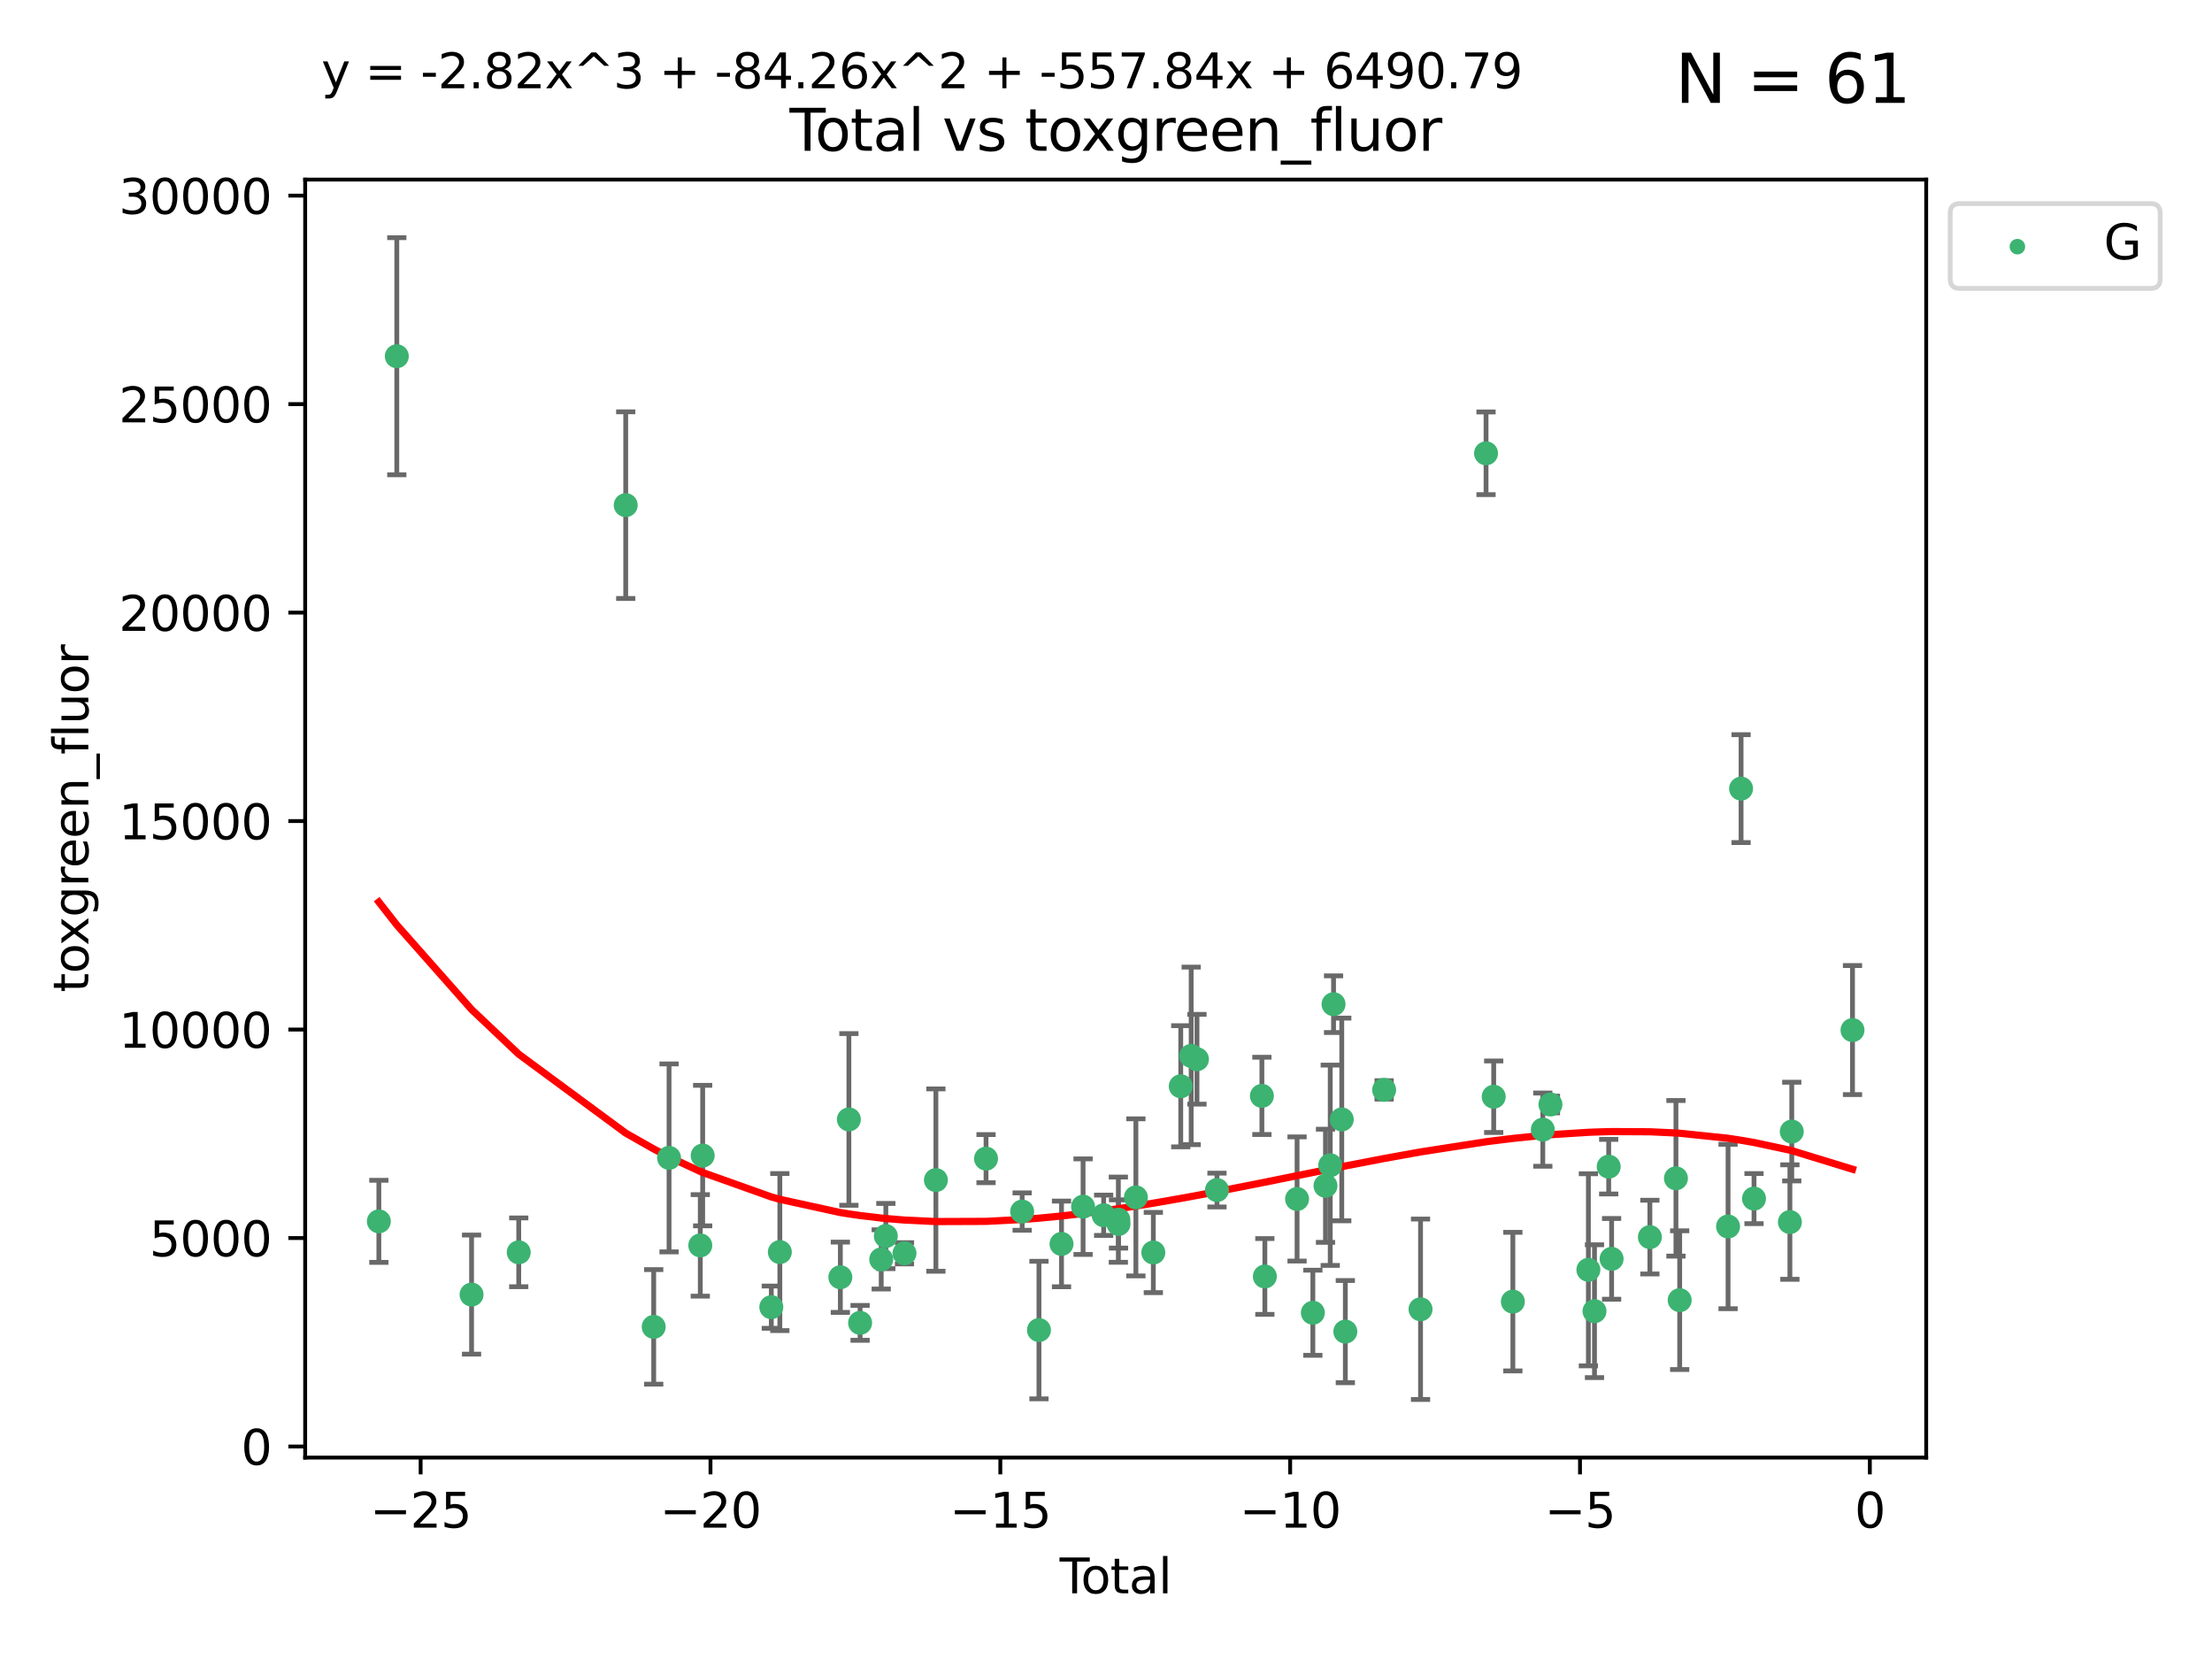 <?xml version="1.0" encoding="utf-8" standalone="no"?>
<!DOCTYPE svg PUBLIC "-//W3C//DTD SVG 1.1//EN"
  "http://www.w3.org/Graphics/SVG/1.1/DTD/svg11.dtd">
<svg xmlns:xlink="http://www.w3.org/1999/xlink" width="460.8pt" height="345.6pt" viewBox="0 0 460.8 345.6" xmlns="http://www.w3.org/2000/svg" version="1.1">
 <defs>
  <style type="text/css">*{stroke-linejoin: round; stroke-linecap: butt}</style>
 </defs>
 <g id="figure_1">
  <g id="patch_1">
   <path d="M 0 345.6 
L 460.8 345.6 
L 460.8 0 
L 0 0 
z
" style="fill: #ffffff"/>
  </g>
  <g id="axes_1">
   <g id="patch_2">
    <path d="M 63.571 303.64 
L 401.26 303.64 
L 401.26 37.411 
L 63.571 37.411 
z
" style="fill: #ffffff"/>
   </g>
   <g id="PathCollection_1">
    <defs>
     <path id="mc7560b6e10" d="M 0 1.118 
C 0.297 1.118 0.581 1 0.791 0.791 
C 1 0.581 1.118 0.297 1.118 0 
C 1.118 -0.297 1 -0.581 0.791 -0.791 
C 0.581 -1 0.297 -1.118 0 -1.118 
C -0.297 -1.118 -0.581 -1 -0.791 -0.791 
C -1 -0.581 -1.118 -0.297 -1.118 0 
C -1.118 0.297 -1 0.581 -0.791 0.791 
C -0.581 1 -0.297 1.118 0 1.118 
z
" style="stroke: #3cb371"/>
    </defs>
    <g clip-path="url(#p0ba99e5b5a)">
     <use xlink:href="#mc7560b6e10" x="78.921" y="254.428" style="fill: #3cb371; stroke: #3cb371"/>
     <use xlink:href="#mc7560b6e10" x="82.661" y="74.208" style="fill: #3cb371; stroke: #3cb371"/>
     <use xlink:href="#mc7560b6e10" x="98.235" y="269.685" style="fill: #3cb371; stroke: #3cb371"/>
     <use xlink:href="#mc7560b6e10" x="108.063" y="260.881" style="fill: #3cb371; stroke: #3cb371"/>
     <use xlink:href="#mc7560b6e10" x="130.349" y="105.23" style="fill: #3cb371; stroke: #3cb371"/>
     <use xlink:href="#mc7560b6e10" x="136.179" y="276.413" style="fill: #3cb371; stroke: #3cb371"/>
     <use xlink:href="#mc7560b6e10" x="139.376" y="241.21" style="fill: #3cb371; stroke: #3cb371"/>
     <use xlink:href="#mc7560b6e10" x="145.882" y="259.438" style="fill: #3cb371; stroke: #3cb371"/>
     <use xlink:href="#mc7560b6e10" x="146.38" y="240.726" style="fill: #3cb371; stroke: #3cb371"/>
     <use xlink:href="#mc7560b6e10" x="160.678" y="272.308" style="fill: #3cb371; stroke: #3cb371"/>
     <use xlink:href="#mc7560b6e10" x="162.456" y="260.832" style="fill: #3cb371; stroke: #3cb371"/>
     <use xlink:href="#mc7560b6e10" x="175.061" y="266.073" style="fill: #3cb371; stroke: #3cb371"/>
     <use xlink:href="#mc7560b6e10" x="176.837" y="233.197" style="fill: #3cb371; stroke: #3cb371"/>
     <use xlink:href="#mc7560b6e10" x="179.174" y="275.578" style="fill: #3cb371; stroke: #3cb371"/>
     <use xlink:href="#mc7560b6e10" x="183.575" y="262.355" style="fill: #3cb371; stroke: #3cb371"/>
     <use xlink:href="#mc7560b6e10" x="184.535" y="257.493" style="fill: #3cb371; stroke: #3cb371"/>
     <use xlink:href="#mc7560b6e10" x="188.419" y="261.085" style="fill: #3cb371; stroke: #3cb371"/>
     <use xlink:href="#mc7560b6e10" x="194.964" y="245.833" style="fill: #3cb371; stroke: #3cb371"/>
     <use xlink:href="#mc7560b6e10" x="205.41" y="241.366" style="fill: #3cb371; stroke: #3cb371"/>
     <use xlink:href="#mc7560b6e10" x="212.932" y="252.393" style="fill: #3cb371; stroke: #3cb371"/>
     <use xlink:href="#mc7560b6e10" x="216.435" y="277.076" style="fill: #3cb371; stroke: #3cb371"/>
     <use xlink:href="#mc7560b6e10" x="221.133" y="259.133" style="fill: #3cb371; stroke: #3cb371"/>
     <use xlink:href="#mc7560b6e10" x="225.625" y="251.371" style="fill: #3cb371; stroke: #3cb371"/>
     <use xlink:href="#mc7560b6e10" x="229.912" y="253.158" style="fill: #3cb371; stroke: #3cb371"/>
     <use xlink:href="#mc7560b6e10" x="232.973" y="254.078" style="fill: #3cb371; stroke: #3cb371"/>
     <use xlink:href="#mc7560b6e10" x="233.009" y="254.976" style="fill: #3cb371; stroke: #3cb371"/>
     <use xlink:href="#mc7560b6e10" x="236.626" y="249.435" style="fill: #3cb371; stroke: #3cb371"/>
     <use xlink:href="#mc7560b6e10" x="240.26" y="260.922" style="fill: #3cb371; stroke: #3cb371"/>
     <use xlink:href="#mc7560b6e10" x="245.972" y="226.288" style="fill: #3cb371; stroke: #3cb371"/>
     <use xlink:href="#mc7560b6e10" x="248.143" y="219.956" style="fill: #3cb371; stroke: #3cb371"/>
     <use xlink:href="#mc7560b6e10" x="249.35" y="220.66" style="fill: #3cb371; stroke: #3cb371"/>
     <use xlink:href="#mc7560b6e10" x="253.519" y="247.91" style="fill: #3cb371; stroke: #3cb371"/>
     <use xlink:href="#mc7560b6e10" x="262.875" y="228.292" style="fill: #3cb371; stroke: #3cb371"/>
     <use xlink:href="#mc7560b6e10" x="263.492" y="265.915" style="fill: #3cb371; stroke: #3cb371"/>
     <use xlink:href="#mc7560b6e10" x="270.202" y="249.77" style="fill: #3cb371; stroke: #3cb371"/>
     <use xlink:href="#mc7560b6e10" x="273.491" y="273.469" style="fill: #3cb371; stroke: #3cb371"/>
     <use xlink:href="#mc7560b6e10" x="276.124" y="247.02" style="fill: #3cb371; stroke: #3cb371"/>
     <use xlink:href="#mc7560b6e10" x="277.114" y="242.746" style="fill: #3cb371; stroke: #3cb371"/>
     <use xlink:href="#mc7560b6e10" x="277.803" y="209.192" style="fill: #3cb371; stroke: #3cb371"/>
     <use xlink:href="#mc7560b6e10" x="279.514" y="233.201" style="fill: #3cb371; stroke: #3cb371"/>
     <use xlink:href="#mc7560b6e10" x="280.258" y="277.398" style="fill: #3cb371; stroke: #3cb371"/>
     <use xlink:href="#mc7560b6e10" x="288.339" y="227.045" style="fill: #3cb371; stroke: #3cb371"/>
     <use xlink:href="#mc7560b6e10" x="295.925" y="272.743" style="fill: #3cb371; stroke: #3cb371"/>
     <use xlink:href="#mc7560b6e10" x="309.568" y="94.432" style="fill: #3cb371; stroke: #3cb371"/>
     <use xlink:href="#mc7560b6e10" x="311.166" y="228.467" style="fill: #3cb371; stroke: #3cb371"/>
     <use xlink:href="#mc7560b6e10" x="315.157" y="271.151" style="fill: #3cb371; stroke: #3cb371"/>
     <use xlink:href="#mc7560b6e10" x="321.394" y="235.325" style="fill: #3cb371; stroke: #3cb371"/>
     <use xlink:href="#mc7560b6e10" x="322.987" y="230.083" style="fill: #3cb371; stroke: #3cb371"/>
     <use xlink:href="#mc7560b6e10" x="330.89" y="264.527" style="fill: #3cb371; stroke: #3cb371"/>
     <use xlink:href="#mc7560b6e10" x="332.162" y="273.145" style="fill: #3cb371; stroke: #3cb371"/>
     <use xlink:href="#mc7560b6e10" x="335.122" y="243.04" style="fill: #3cb371; stroke: #3cb371"/>
     <use xlink:href="#mc7560b6e10" x="335.728" y="262.246" style="fill: #3cb371; stroke: #3cb371"/>
     <use xlink:href="#mc7560b6e10" x="343.7" y="257.711" style="fill: #3cb371; stroke: #3cb371"/>
     <use xlink:href="#mc7560b6e10" x="349.129" y="245.466" style="fill: #3cb371; stroke: #3cb371"/>
     <use xlink:href="#mc7560b6e10" x="349.91" y="270.848" style="fill: #3cb371; stroke: #3cb371"/>
     <use xlink:href="#mc7560b6e10" x="359.988" y="255.503" style="fill: #3cb371; stroke: #3cb371"/>
     <use xlink:href="#mc7560b6e10" x="362.697" y="164.284" style="fill: #3cb371; stroke: #3cb371"/>
     <use xlink:href="#mc7560b6e10" x="365.392" y="249.691" style="fill: #3cb371; stroke: #3cb371"/>
     <use xlink:href="#mc7560b6e10" x="372.869" y="254.577" style="fill: #3cb371; stroke: #3cb371"/>
     <use xlink:href="#mc7560b6e10" x="373.256" y="235.728" style="fill: #3cb371; stroke: #3cb371"/>
     <use xlink:href="#mc7560b6e10" x="385.911" y="214.584" style="fill: #3cb371; stroke: #3cb371"/>
    </g>
   </g>
   <g id="matplotlib.axis_1">
    <g id="xtick_1">
     <g id="line2d_1">
      <defs>
       <path id="mef1c01075e" d="M 0 0 
L 0 3.5 
" style="stroke: #000000; stroke-width: 0.8"/>
      </defs>
      <g>
       <use xlink:href="#mef1c01075e" x="87.627" y="303.64" style="stroke: #000000; stroke-width: 0.8"/>
      </g>
     </g>
     <g id="text_1">
      <!-- −25 -->
      <g transform="translate(77.075 318.238)scale(0.1 -0.1)">
       <defs>
        <path id="DejaVuSans-2212" d="M 678 2272 
L 4684 2272 
L 4684 1741 
L 678 1741 
L 678 2272 
z
" transform="scale(0.016)"/>
        <path id="DejaVuSans-32" d="M 1228 531 
L 3431 531 
L 3431 0 
L 469 0 
L 469 531 
Q 828 903 1448 1529 
Q 2069 2156 2228 2338 
Q 2531 2678 2651 2914 
Q 2772 3150 2772 3378 
Q 2772 3750 2511 3984 
Q 2250 4219 1831 4219 
Q 1534 4219 1204 4116 
Q 875 4013 500 3803 
L 500 4441 
Q 881 4594 1212 4672 
Q 1544 4750 1819 4750 
Q 2544 4750 2975 4387 
Q 3406 4025 3406 3419 
Q 3406 3131 3298 2873 
Q 3191 2616 2906 2266 
Q 2828 2175 2409 1742 
Q 1991 1309 1228 531 
z
" transform="scale(0.016)"/>
        <path id="DejaVuSans-35" d="M 691 4666 
L 3169 4666 
L 3169 4134 
L 1269 4134 
L 1269 2991 
Q 1406 3038 1543 3061 
Q 1681 3084 1819 3084 
Q 2600 3084 3056 2656 
Q 3513 2228 3513 1497 
Q 3513 744 3044 326 
Q 2575 -91 1722 -91 
Q 1428 -91 1123 -41 
Q 819 9 494 109 
L 494 744 
Q 775 591 1075 516 
Q 1375 441 1709 441 
Q 2250 441 2565 725 
Q 2881 1009 2881 1497 
Q 2881 1984 2565 2268 
Q 2250 2553 1709 2553 
Q 1456 2553 1204 2497 
Q 953 2441 691 2322 
L 691 4666 
z
" transform="scale(0.016)"/>
       </defs>
       <use xlink:href="#DejaVuSans-2212"/>
       <use xlink:href="#DejaVuSans-32" x="83.789"/>
       <use xlink:href="#DejaVuSans-35" x="147.412"/>
      </g>
     </g>
    </g>
    <g id="xtick_2">
     <g id="line2d_2">
      <g>
       <use xlink:href="#mef1c01075e" x="148.006" y="303.64" style="stroke: #000000; stroke-width: 0.8"/>
      </g>
     </g>
     <g id="text_2">
      <!-- −20 -->
      <g transform="translate(137.454 318.238)scale(0.1 -0.1)">
       <defs>
        <path id="DejaVuSans-30" d="M 2034 4250 
Q 1547 4250 1301 3770 
Q 1056 3291 1056 2328 
Q 1056 1369 1301 889 
Q 1547 409 2034 409 
Q 2525 409 2770 889 
Q 3016 1369 3016 2328 
Q 3016 3291 2770 3770 
Q 2525 4250 2034 4250 
z
M 2034 4750 
Q 2819 4750 3233 4129 
Q 3647 3509 3647 2328 
Q 3647 1150 3233 529 
Q 2819 -91 2034 -91 
Q 1250 -91 836 529 
Q 422 1150 422 2328 
Q 422 3509 836 4129 
Q 1250 4750 2034 4750 
z
" transform="scale(0.016)"/>
       </defs>
       <use xlink:href="#DejaVuSans-2212"/>
       <use xlink:href="#DejaVuSans-32" x="83.789"/>
       <use xlink:href="#DejaVuSans-30" x="147.412"/>
      </g>
     </g>
    </g>
    <g id="xtick_3">
     <g id="line2d_3">
      <g>
       <use xlink:href="#mef1c01075e" x="208.386" y="303.64" style="stroke: #000000; stroke-width: 0.8"/>
      </g>
     </g>
     <g id="text_3">
      <!-- −15 -->
      <g transform="translate(197.833 318.238)scale(0.1 -0.1)">
       <defs>
        <path id="DejaVuSans-31" d="M 794 531 
L 1825 531 
L 1825 4091 
L 703 3866 
L 703 4441 
L 1819 4666 
L 2450 4666 
L 2450 531 
L 3481 531 
L 3481 0 
L 794 0 
L 794 531 
z
" transform="scale(0.016)"/>
       </defs>
       <use xlink:href="#DejaVuSans-2212"/>
       <use xlink:href="#DejaVuSans-31" x="83.789"/>
       <use xlink:href="#DejaVuSans-35" x="147.412"/>
      </g>
     </g>
    </g>
    <g id="xtick_4">
     <g id="line2d_4">
      <g>
       <use xlink:href="#mef1c01075e" x="268.765" y="303.64" style="stroke: #000000; stroke-width: 0.8"/>
      </g>
     </g>
     <g id="text_4">
      <!-- −10 -->
      <g transform="translate(258.212 318.238)scale(0.1 -0.1)">
       <use xlink:href="#DejaVuSans-2212"/>
       <use xlink:href="#DejaVuSans-31" x="83.789"/>
       <use xlink:href="#DejaVuSans-30" x="147.412"/>
      </g>
     </g>
    </g>
    <g id="xtick_5">
     <g id="line2d_5">
      <g>
       <use xlink:href="#mef1c01075e" x="329.144" y="303.64" style="stroke: #000000; stroke-width: 0.8"/>
      </g>
     </g>
     <g id="text_5">
      <!-- −5 -->
      <g transform="translate(321.773 318.238)scale(0.1 -0.1)">
       <use xlink:href="#DejaVuSans-2212"/>
       <use xlink:href="#DejaVuSans-35" x="83.789"/>
      </g>
     </g>
    </g>
    <g id="xtick_6">
     <g id="line2d_6">
      <g>
       <use xlink:href="#mef1c01075e" x="389.523" y="303.64" style="stroke: #000000; stroke-width: 0.8"/>
      </g>
     </g>
     <g id="text_6">
      <!-- 0 -->
      <g transform="translate(386.342 318.238)scale(0.1 -0.1)">
       <use xlink:href="#DejaVuSans-30"/>
      </g>
     </g>
    </g>
    <g id="text_7">
     <!-- Total -->
     <g transform="translate(220.739 331.917)scale(0.1 -0.1)">
      <defs>
       <path id="DejaVuSans-54" d="M -19 4666 
L 3928 4666 
L 3928 4134 
L 2272 4134 
L 2272 0 
L 1638 0 
L 1638 4134 
L -19 4134 
L -19 4666 
z
" transform="scale(0.016)"/>
       <path id="DejaVuSans-6f" d="M 1959 3097 
Q 1497 3097 1228 2736 
Q 959 2375 959 1747 
Q 959 1119 1226 758 
Q 1494 397 1959 397 
Q 2419 397 2687 759 
Q 2956 1122 2956 1747 
Q 2956 2369 2687 2733 
Q 2419 3097 1959 3097 
z
M 1959 3584 
Q 2709 3584 3137 3096 
Q 3566 2609 3566 1747 
Q 3566 888 3137 398 
Q 2709 -91 1959 -91 
Q 1206 -91 779 398 
Q 353 888 353 1747 
Q 353 2609 779 3096 
Q 1206 3584 1959 3584 
z
" transform="scale(0.016)"/>
       <path id="DejaVuSans-74" d="M 1172 4494 
L 1172 3500 
L 2356 3500 
L 2356 3053 
L 1172 3053 
L 1172 1153 
Q 1172 725 1289 603 
Q 1406 481 1766 481 
L 2356 481 
L 2356 0 
L 1766 0 
Q 1100 0 847 248 
Q 594 497 594 1153 
L 594 3053 
L 172 3053 
L 172 3500 
L 594 3500 
L 594 4494 
L 1172 4494 
z
" transform="scale(0.016)"/>
       <path id="DejaVuSans-61" d="M 2194 1759 
Q 1497 1759 1228 1600 
Q 959 1441 959 1056 
Q 959 750 1161 570 
Q 1363 391 1709 391 
Q 2188 391 2477 730 
Q 2766 1069 2766 1631 
L 2766 1759 
L 2194 1759 
z
M 3341 1997 
L 3341 0 
L 2766 0 
L 2766 531 
Q 2569 213 2275 61 
Q 1981 -91 1556 -91 
Q 1019 -91 701 211 
Q 384 513 384 1019 
Q 384 1609 779 1909 
Q 1175 2209 1959 2209 
L 2766 2209 
L 2766 2266 
Q 2766 2663 2505 2880 
Q 2244 3097 1772 3097 
Q 1472 3097 1187 3025 
Q 903 2953 641 2809 
L 641 3341 
Q 956 3463 1253 3523 
Q 1550 3584 1831 3584 
Q 2591 3584 2966 3190 
Q 3341 2797 3341 1997 
z
" transform="scale(0.016)"/>
       <path id="DejaVuSans-6c" d="M 603 4863 
L 1178 4863 
L 1178 0 
L 603 0 
L 603 4863 
z
" transform="scale(0.016)"/>
      </defs>
      <use xlink:href="#DejaVuSans-54"/>
      <use xlink:href="#DejaVuSans-6f" x="44.084"/>
      <use xlink:href="#DejaVuSans-74" x="105.266"/>
      <use xlink:href="#DejaVuSans-61" x="144.475"/>
      <use xlink:href="#DejaVuSans-6c" x="205.754"/>
     </g>
    </g>
   </g>
   <g id="matplotlib.axis_2">
    <g id="ytick_1">
     <g id="line2d_7">
      <defs>
       <path id="m7a9b674821" d="M 0 0 
L -3.5 0 
" style="stroke: #000000; stroke-width: 0.8"/>
      </defs>
      <g>
       <use xlink:href="#m7a9b674821" x="63.571" y="301.335" style="stroke: #000000; stroke-width: 0.8"/>
      </g>
     </g>
     <g id="text_8">
      <!-- 0 -->
      <g transform="translate(50.209 305.134)scale(0.1 -0.1)">
       <use xlink:href="#DejaVuSans-30"/>
      </g>
     </g>
    </g>
    <g id="ytick_2">
     <g id="line2d_8">
      <g>
       <use xlink:href="#m7a9b674821" x="63.571" y="257.905" style="stroke: #000000; stroke-width: 0.8"/>
      </g>
     </g>
     <g id="text_9">
      <!-- 5000 -->
      <g transform="translate(31.121 261.704)scale(0.1 -0.1)">
       <use xlink:href="#DejaVuSans-35"/>
       <use xlink:href="#DejaVuSans-30" x="63.623"/>
       <use xlink:href="#DejaVuSans-30" x="127.246"/>
       <use xlink:href="#DejaVuSans-30" x="190.869"/>
      </g>
     </g>
    </g>
    <g id="ytick_3">
     <g id="line2d_9">
      <g>
       <use xlink:href="#m7a9b674821" x="63.571" y="214.475" style="stroke: #000000; stroke-width: 0.8"/>
      </g>
     </g>
     <g id="text_10">
      <!-- 10000 -->
      <g transform="translate(24.759 218.275)scale(0.1 -0.1)">
       <use xlink:href="#DejaVuSans-31"/>
       <use xlink:href="#DejaVuSans-30" x="63.623"/>
       <use xlink:href="#DejaVuSans-30" x="127.246"/>
       <use xlink:href="#DejaVuSans-30" x="190.869"/>
       <use xlink:href="#DejaVuSans-30" x="254.492"/>
      </g>
     </g>
    </g>
    <g id="ytick_4">
     <g id="line2d_10">
      <g>
       <use xlink:href="#m7a9b674821" x="63.571" y="171.046" style="stroke: #000000; stroke-width: 0.8"/>
      </g>
     </g>
     <g id="text_11">
      <!-- 15000 -->
      <g transform="translate(24.759 174.845)scale(0.1 -0.1)">
       <use xlink:href="#DejaVuSans-31"/>
       <use xlink:href="#DejaVuSans-35" x="63.623"/>
       <use xlink:href="#DejaVuSans-30" x="127.246"/>
       <use xlink:href="#DejaVuSans-30" x="190.869"/>
       <use xlink:href="#DejaVuSans-30" x="254.492"/>
      </g>
     </g>
    </g>
    <g id="ytick_5">
     <g id="line2d_11">
      <g>
       <use xlink:href="#m7a9b674821" x="63.571" y="127.616" style="stroke: #000000; stroke-width: 0.8"/>
      </g>
     </g>
     <g id="text_12">
      <!-- 20000 -->
      <g transform="translate(24.759 131.415)scale(0.1 -0.1)">
       <use xlink:href="#DejaVuSans-32"/>
       <use xlink:href="#DejaVuSans-30" x="63.623"/>
       <use xlink:href="#DejaVuSans-30" x="127.246"/>
       <use xlink:href="#DejaVuSans-30" x="190.869"/>
       <use xlink:href="#DejaVuSans-30" x="254.492"/>
      </g>
     </g>
    </g>
    <g id="ytick_6">
     <g id="line2d_12">
      <g>
       <use xlink:href="#m7a9b674821" x="63.571" y="84.186" style="stroke: #000000; stroke-width: 0.8"/>
      </g>
     </g>
     <g id="text_13">
      <!-- 25000 -->
      <g transform="translate(24.759 87.985)scale(0.1 -0.1)">
       <use xlink:href="#DejaVuSans-32"/>
       <use xlink:href="#DejaVuSans-35" x="63.623"/>
       <use xlink:href="#DejaVuSans-30" x="127.246"/>
       <use xlink:href="#DejaVuSans-30" x="190.869"/>
       <use xlink:href="#DejaVuSans-30" x="254.492"/>
      </g>
     </g>
    </g>
    <g id="ytick_7">
     <g id="line2d_13">
      <g>
       <use xlink:href="#m7a9b674821" x="63.571" y="40.757" style="stroke: #000000; stroke-width: 0.8"/>
      </g>
     </g>
     <g id="text_14">
      <!-- 30000 -->
      <g transform="translate(24.759 44.556)scale(0.1 -0.1)">
       <defs>
        <path id="DejaVuSans-33" d="M 2597 2516 
Q 3050 2419 3304 2112 
Q 3559 1806 3559 1356 
Q 3559 666 3084 287 
Q 2609 -91 1734 -91 
Q 1441 -91 1130 -33 
Q 819 25 488 141 
L 488 750 
Q 750 597 1062 519 
Q 1375 441 1716 441 
Q 2309 441 2620 675 
Q 2931 909 2931 1356 
Q 2931 1769 2642 2001 
Q 2353 2234 1838 2234 
L 1294 2234 
L 1294 2753 
L 1863 2753 
Q 2328 2753 2575 2939 
Q 2822 3125 2822 3475 
Q 2822 3834 2567 4026 
Q 2313 4219 1838 4219 
Q 1578 4219 1281 4162 
Q 984 4106 628 3988 
L 628 4550 
Q 988 4650 1302 4700 
Q 1616 4750 1894 4750 
Q 2613 4750 3031 4423 
Q 3450 4097 3450 3541 
Q 3450 3153 3228 2886 
Q 3006 2619 2597 2516 
z
" transform="scale(0.016)"/>
       </defs>
       <use xlink:href="#DejaVuSans-33"/>
       <use xlink:href="#DejaVuSans-30" x="63.623"/>
       <use xlink:href="#DejaVuSans-30" x="127.246"/>
       <use xlink:href="#DejaVuSans-30" x="190.869"/>
       <use xlink:href="#DejaVuSans-30" x="254.492"/>
      </g>
     </g>
    </g>
    <g id="text_15">
     <!-- toxgreen_fluor -->
     <g transform="translate(18.401 206.72)rotate(-90)scale(0.1 -0.1)">
      <defs>
       <path id="DejaVuSans-78" d="M 3513 3500 
L 2247 1797 
L 3578 0 
L 2900 0 
L 1881 1375 
L 863 0 
L 184 0 
L 1544 1831 
L 300 3500 
L 978 3500 
L 1906 2253 
L 2834 3500 
L 3513 3500 
z
" transform="scale(0.016)"/>
       <path id="DejaVuSans-67" d="M 2906 1791 
Q 2906 2416 2648 2759 
Q 2391 3103 1925 3103 
Q 1463 3103 1205 2759 
Q 947 2416 947 1791 
Q 947 1169 1205 825 
Q 1463 481 1925 481 
Q 2391 481 2648 825 
Q 2906 1169 2906 1791 
z
M 3481 434 
Q 3481 -459 3084 -895 
Q 2688 -1331 1869 -1331 
Q 1566 -1331 1297 -1286 
Q 1028 -1241 775 -1147 
L 775 -588 
Q 1028 -725 1275 -790 
Q 1522 -856 1778 -856 
Q 2344 -856 2625 -561 
Q 2906 -266 2906 331 
L 2906 616 
Q 2728 306 2450 153 
Q 2172 0 1784 0 
Q 1141 0 747 490 
Q 353 981 353 1791 
Q 353 2603 747 3093 
Q 1141 3584 1784 3584 
Q 2172 3584 2450 3431 
Q 2728 3278 2906 2969 
L 2906 3500 
L 3481 3500 
L 3481 434 
z
" transform="scale(0.016)"/>
       <path id="DejaVuSans-72" d="M 2631 2963 
Q 2534 3019 2420 3045 
Q 2306 3072 2169 3072 
Q 1681 3072 1420 2755 
Q 1159 2438 1159 1844 
L 1159 0 
L 581 0 
L 581 3500 
L 1159 3500 
L 1159 2956 
Q 1341 3275 1631 3429 
Q 1922 3584 2338 3584 
Q 2397 3584 2469 3576 
Q 2541 3569 2628 3553 
L 2631 2963 
z
" transform="scale(0.016)"/>
       <path id="DejaVuSans-65" d="M 3597 1894 
L 3597 1613 
L 953 1613 
Q 991 1019 1311 708 
Q 1631 397 2203 397 
Q 2534 397 2845 478 
Q 3156 559 3463 722 
L 3463 178 
Q 3153 47 2828 -22 
Q 2503 -91 2169 -91 
Q 1331 -91 842 396 
Q 353 884 353 1716 
Q 353 2575 817 3079 
Q 1281 3584 2069 3584 
Q 2775 3584 3186 3129 
Q 3597 2675 3597 1894 
z
M 3022 2063 
Q 3016 2534 2758 2815 
Q 2500 3097 2075 3097 
Q 1594 3097 1305 2825 
Q 1016 2553 972 2059 
L 3022 2063 
z
" transform="scale(0.016)"/>
       <path id="DejaVuSans-6e" d="M 3513 2113 
L 3513 0 
L 2938 0 
L 2938 2094 
Q 2938 2591 2744 2837 
Q 2550 3084 2163 3084 
Q 1697 3084 1428 2787 
Q 1159 2491 1159 1978 
L 1159 0 
L 581 0 
L 581 3500 
L 1159 3500 
L 1159 2956 
Q 1366 3272 1645 3428 
Q 1925 3584 2291 3584 
Q 2894 3584 3203 3211 
Q 3513 2838 3513 2113 
z
" transform="scale(0.016)"/>
       <path id="DejaVuSans-5f" d="M 3263 -1063 
L 3263 -1509 
L -63 -1509 
L -63 -1063 
L 3263 -1063 
z
" transform="scale(0.016)"/>
       <path id="DejaVuSans-66" d="M 2375 4863 
L 2375 4384 
L 1825 4384 
Q 1516 4384 1395 4259 
Q 1275 4134 1275 3809 
L 1275 3500 
L 2222 3500 
L 2222 3053 
L 1275 3053 
L 1275 0 
L 697 0 
L 697 3053 
L 147 3053 
L 147 3500 
L 697 3500 
L 697 3744 
Q 697 4328 969 4595 
Q 1241 4863 1831 4863 
L 2375 4863 
z
" transform="scale(0.016)"/>
       <path id="DejaVuSans-75" d="M 544 1381 
L 544 3500 
L 1119 3500 
L 1119 1403 
Q 1119 906 1312 657 
Q 1506 409 1894 409 
Q 2359 409 2629 706 
Q 2900 1003 2900 1516 
L 2900 3500 
L 3475 3500 
L 3475 0 
L 2900 0 
L 2900 538 
Q 2691 219 2414 64 
Q 2138 -91 1772 -91 
Q 1169 -91 856 284 
Q 544 659 544 1381 
z
M 1991 3584 
L 1991 3584 
z
" transform="scale(0.016)"/>
      </defs>
      <use xlink:href="#DejaVuSans-74"/>
      <use xlink:href="#DejaVuSans-6f" x="39.209"/>
      <use xlink:href="#DejaVuSans-78" x="97.266"/>
      <use xlink:href="#DejaVuSans-67" x="156.445"/>
      <use xlink:href="#DejaVuSans-72" x="219.922"/>
      <use xlink:href="#DejaVuSans-65" x="258.785"/>
      <use xlink:href="#DejaVuSans-65" x="320.309"/>
      <use xlink:href="#DejaVuSans-6e" x="381.832"/>
      <use xlink:href="#DejaVuSans-5f" x="445.211"/>
      <use xlink:href="#DejaVuSans-66" x="495.211"/>
      <use xlink:href="#DejaVuSans-6c" x="530.416"/>
      <use xlink:href="#DejaVuSans-75" x="558.199"/>
      <use xlink:href="#DejaVuSans-6f" x="621.578"/>
      <use xlink:href="#DejaVuSans-72" x="682.76"/>
     </g>
    </g>
   </g>
   <g id="LineCollection_1">
    <path d="M 78.921 262.976 
L 78.921 245.881 
" clip-path="url(#p0ba99e5b5a)" style="fill: none; stroke: #696969"/>
    <path d="M 82.661 98.904 
L 82.661 49.513 
" clip-path="url(#p0ba99e5b5a)" style="fill: none; stroke: #696969"/>
    <path d="M 98.235 282.089 
L 98.235 257.281 
" clip-path="url(#p0ba99e5b5a)" style="fill: none; stroke: #696969"/>
    <path d="M 108.063 268.045 
L 108.063 253.718 
" clip-path="url(#p0ba99e5b5a)" style="fill: none; stroke: #696969"/>
    <path d="M 130.349 124.674 
L 130.349 85.787 
" clip-path="url(#p0ba99e5b5a)" style="fill: none; stroke: #696969"/>
    <path d="M 136.179 288.346 
L 136.179 264.481 
" clip-path="url(#p0ba99e5b5a)" style="fill: none; stroke: #696969"/>
    <path d="M 139.376 260.79 
L 139.376 221.629 
" clip-path="url(#p0ba99e5b5a)" style="fill: none; stroke: #696969"/>
    <path d="M 145.882 270.01 
L 145.882 248.866 
" clip-path="url(#p0ba99e5b5a)" style="fill: none; stroke: #696969"/>
    <path d="M 146.38 255.362 
L 146.38 226.09 
" clip-path="url(#p0ba99e5b5a)" style="fill: none; stroke: #696969"/>
    <path d="M 160.678 276.709 
L 160.678 267.907 
" clip-path="url(#p0ba99e5b5a)" style="fill: none; stroke: #696969"/>
    <path d="M 162.456 277.187 
L 162.456 244.476 
" clip-path="url(#p0ba99e5b5a)" style="fill: none; stroke: #696969"/>
    <path d="M 175.061 273.395 
L 175.061 258.752 
" clip-path="url(#p0ba99e5b5a)" style="fill: none; stroke: #696969"/>
    <path d="M 176.837 251.079 
L 176.837 215.315 
" clip-path="url(#p0ba99e5b5a)" style="fill: none; stroke: #696969"/>
    <path d="M 179.174 279.209 
L 179.174 271.947 
" clip-path="url(#p0ba99e5b5a)" style="fill: none; stroke: #696969"/>
    <path d="M 183.575 268.526 
L 183.575 256.183 
" clip-path="url(#p0ba99e5b5a)" style="fill: none; stroke: #696969"/>
    <path d="M 184.535 264.286 
L 184.535 250.699 
" clip-path="url(#p0ba99e5b5a)" style="fill: none; stroke: #696969"/>
    <path d="M 188.419 263.302 
L 188.419 258.868 
" clip-path="url(#p0ba99e5b5a)" style="fill: none; stroke: #696969"/>
    <path d="M 194.964 264.821 
L 194.964 226.845 
" clip-path="url(#p0ba99e5b5a)" style="fill: none; stroke: #696969"/>
    <path d="M 205.41 246.382 
L 205.41 236.35 
" clip-path="url(#p0ba99e5b5a)" style="fill: none; stroke: #696969"/>
    <path d="M 212.932 256.286 
L 212.932 248.5 
" clip-path="url(#p0ba99e5b5a)" style="fill: none; stroke: #696969"/>
    <path d="M 216.435 291.404 
L 216.435 262.747 
" clip-path="url(#p0ba99e5b5a)" style="fill: none; stroke: #696969"/>
    <path d="M 221.133 268.058 
L 221.133 250.208 
" clip-path="url(#p0ba99e5b5a)" style="fill: none; stroke: #696969"/>
    <path d="M 225.625 261.325 
L 225.625 241.418 
" clip-path="url(#p0ba99e5b5a)" style="fill: none; stroke: #696969"/>
    <path d="M 229.912 257.359 
L 229.912 248.958 
" clip-path="url(#p0ba99e5b5a)" style="fill: none; stroke: #696969"/>
    <path d="M 232.973 262.958 
L 232.973 245.199 
" clip-path="url(#p0ba99e5b5a)" style="fill: none; stroke: #696969"/>
    <path d="M 233.009 260.001 
L 233.009 249.951 
" clip-path="url(#p0ba99e5b5a)" style="fill: none; stroke: #696969"/>
    <path d="M 236.626 265.798 
L 236.626 233.072 
" clip-path="url(#p0ba99e5b5a)" style="fill: none; stroke: #696969"/>
    <path d="M 240.26 269.281 
L 240.26 252.563 
" clip-path="url(#p0ba99e5b5a)" style="fill: none; stroke: #696969"/>
    <path d="M 245.972 238.906 
L 245.972 213.67 
" clip-path="url(#p0ba99e5b5a)" style="fill: none; stroke: #696969"/>
    <path d="M 248.143 238.448 
L 248.143 201.464 
" clip-path="url(#p0ba99e5b5a)" style="fill: none; stroke: #696969"/>
    <path d="M 249.35 230.012 
L 249.35 211.309 
" clip-path="url(#p0ba99e5b5a)" style="fill: none; stroke: #696969"/>
    <path d="M 253.519 251.435 
L 253.519 244.386 
" clip-path="url(#p0ba99e5b5a)" style="fill: none; stroke: #696969"/>
    <path d="M 262.875 236.336 
L 262.875 220.248 
" clip-path="url(#p0ba99e5b5a)" style="fill: none; stroke: #696969"/>
    <path d="M 263.492 273.809 
L 263.492 258.021 
" clip-path="url(#p0ba99e5b5a)" style="fill: none; stroke: #696969"/>
    <path d="M 270.202 262.702 
L 270.202 236.837 
" clip-path="url(#p0ba99e5b5a)" style="fill: none; stroke: #696969"/>
    <path d="M 273.491 282.334 
L 273.491 264.605 
" clip-path="url(#p0ba99e5b5a)" style="fill: none; stroke: #696969"/>
    <path d="M 276.124 258.805 
L 276.124 235.236 
" clip-path="url(#p0ba99e5b5a)" style="fill: none; stroke: #696969"/>
    <path d="M 277.114 263.611 
L 277.114 221.882 
" clip-path="url(#p0ba99e5b5a)" style="fill: none; stroke: #696969"/>
    <path d="M 277.803 215.095 
L 277.803 203.288 
" clip-path="url(#p0ba99e5b5a)" style="fill: none; stroke: #696969"/>
    <path d="M 279.514 254.312 
L 279.514 212.089 
" clip-path="url(#p0ba99e5b5a)" style="fill: none; stroke: #696969"/>
    <path d="M 280.258 288.044 
L 280.258 266.751 
" clip-path="url(#p0ba99e5b5a)" style="fill: none; stroke: #696969"/>
    <path d="M 288.339 228.967 
L 288.339 225.123 
" clip-path="url(#p0ba99e5b5a)" style="fill: none; stroke: #696969"/>
    <path d="M 295.925 291.539 
L 295.925 253.947 
" clip-path="url(#p0ba99e5b5a)" style="fill: none; stroke: #696969"/>
    <path d="M 309.568 103.045 
L 309.568 85.818 
" clip-path="url(#p0ba99e5b5a)" style="fill: none; stroke: #696969"/>
    <path d="M 311.166 235.916 
L 311.166 221.019 
" clip-path="url(#p0ba99e5b5a)" style="fill: none; stroke: #696969"/>
    <path d="M 315.157 285.586 
L 315.157 256.716 
" clip-path="url(#p0ba99e5b5a)" style="fill: none; stroke: #696969"/>
    <path d="M 321.394 242.952 
L 321.394 227.697 
" clip-path="url(#p0ba99e5b5a)" style="fill: none; stroke: #696969"/>
    <path d="M 322.987 231.824 
L 322.987 228.342 
" clip-path="url(#p0ba99e5b5a)" style="fill: none; stroke: #696969"/>
    <path d="M 330.89 284.538 
L 330.89 244.516 
" clip-path="url(#p0ba99e5b5a)" style="fill: none; stroke: #696969"/>
    <path d="M 332.162 286.978 
L 332.162 259.311 
" clip-path="url(#p0ba99e5b5a)" style="fill: none; stroke: #696969"/>
    <path d="M 335.122 248.728 
L 335.122 237.353 
" clip-path="url(#p0ba99e5b5a)" style="fill: none; stroke: #696969"/>
    <path d="M 335.728 270.657 
L 335.728 253.834 
" clip-path="url(#p0ba99e5b5a)" style="fill: none; stroke: #696969"/>
    <path d="M 343.7 265.392 
L 343.7 250.03 
" clip-path="url(#p0ba99e5b5a)" style="fill: none; stroke: #696969"/>
    <path d="M 349.129 261.673 
L 349.129 229.259 
" clip-path="url(#p0ba99e5b5a)" style="fill: none; stroke: #696969"/>
    <path d="M 349.91 285.299 
L 349.91 256.398 
" clip-path="url(#p0ba99e5b5a)" style="fill: none; stroke: #696969"/>
    <path d="M 359.988 272.624 
L 359.988 238.382 
" clip-path="url(#p0ba99e5b5a)" style="fill: none; stroke: #696969"/>
    <path d="M 362.697 175.52 
L 362.697 153.047 
" clip-path="url(#p0ba99e5b5a)" style="fill: none; stroke: #696969"/>
    <path d="M 365.392 254.905 
L 365.392 244.477 
" clip-path="url(#p0ba99e5b5a)" style="fill: none; stroke: #696969"/>
    <path d="M 372.869 266.502 
L 372.869 242.651 
" clip-path="url(#p0ba99e5b5a)" style="fill: none; stroke: #696969"/>
    <path d="M 373.256 246.008 
L 373.256 225.448 
" clip-path="url(#p0ba99e5b5a)" style="fill: none; stroke: #696969"/>
    <path d="M 385.911 228.025 
L 385.911 201.143 
" clip-path="url(#p0ba99e5b5a)" style="fill: none; stroke: #696969"/>
   </g>
   <g id="line2d_14">
    <defs>
     <path id="m688453a748" d="M 2 0 
L -2 -0 
" style="stroke: #696969"/>
    </defs>
    <g clip-path="url(#p0ba99e5b5a)">
     <use xlink:href="#m688453a748" x="78.921" y="262.976" style="fill: #696969; stroke: #696969"/>
     <use xlink:href="#m688453a748" x="82.661" y="98.904" style="fill: #696969; stroke: #696969"/>
     <use xlink:href="#m688453a748" x="98.235" y="282.089" style="fill: #696969; stroke: #696969"/>
     <use xlink:href="#m688453a748" x="108.063" y="268.045" style="fill: #696969; stroke: #696969"/>
     <use xlink:href="#m688453a748" x="130.349" y="124.674" style="fill: #696969; stroke: #696969"/>
     <use xlink:href="#m688453a748" x="136.179" y="288.346" style="fill: #696969; stroke: #696969"/>
     <use xlink:href="#m688453a748" x="139.376" y="260.79" style="fill: #696969; stroke: #696969"/>
     <use xlink:href="#m688453a748" x="145.882" y="270.01" style="fill: #696969; stroke: #696969"/>
     <use xlink:href="#m688453a748" x="146.38" y="255.362" style="fill: #696969; stroke: #696969"/>
     <use xlink:href="#m688453a748" x="160.678" y="276.709" style="fill: #696969; stroke: #696969"/>
     <use xlink:href="#m688453a748" x="162.456" y="277.187" style="fill: #696969; stroke: #696969"/>
     <use xlink:href="#m688453a748" x="175.061" y="273.395" style="fill: #696969; stroke: #696969"/>
     <use xlink:href="#m688453a748" x="176.837" y="251.079" style="fill: #696969; stroke: #696969"/>
     <use xlink:href="#m688453a748" x="179.174" y="279.209" style="fill: #696969; stroke: #696969"/>
     <use xlink:href="#m688453a748" x="183.575" y="268.526" style="fill: #696969; stroke: #696969"/>
     <use xlink:href="#m688453a748" x="184.535" y="264.286" style="fill: #696969; stroke: #696969"/>
     <use xlink:href="#m688453a748" x="188.419" y="263.302" style="fill: #696969; stroke: #696969"/>
     <use xlink:href="#m688453a748" x="194.964" y="264.821" style="fill: #696969; stroke: #696969"/>
     <use xlink:href="#m688453a748" x="205.41" y="246.382" style="fill: #696969; stroke: #696969"/>
     <use xlink:href="#m688453a748" x="212.932" y="256.286" style="fill: #696969; stroke: #696969"/>
     <use xlink:href="#m688453a748" x="216.435" y="291.404" style="fill: #696969; stroke: #696969"/>
     <use xlink:href="#m688453a748" x="221.133" y="268.058" style="fill: #696969; stroke: #696969"/>
     <use xlink:href="#m688453a748" x="225.625" y="261.325" style="fill: #696969; stroke: #696969"/>
     <use xlink:href="#m688453a748" x="229.912" y="257.359" style="fill: #696969; stroke: #696969"/>
     <use xlink:href="#m688453a748" x="232.973" y="262.958" style="fill: #696969; stroke: #696969"/>
     <use xlink:href="#m688453a748" x="233.009" y="260.001" style="fill: #696969; stroke: #696969"/>
     <use xlink:href="#m688453a748" x="236.626" y="265.798" style="fill: #696969; stroke: #696969"/>
     <use xlink:href="#m688453a748" x="240.26" y="269.281" style="fill: #696969; stroke: #696969"/>
     <use xlink:href="#m688453a748" x="245.972" y="238.906" style="fill: #696969; stroke: #696969"/>
     <use xlink:href="#m688453a748" x="248.143" y="238.448" style="fill: #696969; stroke: #696969"/>
     <use xlink:href="#m688453a748" x="249.35" y="230.012" style="fill: #696969; stroke: #696969"/>
     <use xlink:href="#m688453a748" x="253.519" y="251.435" style="fill: #696969; stroke: #696969"/>
     <use xlink:href="#m688453a748" x="262.875" y="236.336" style="fill: #696969; stroke: #696969"/>
     <use xlink:href="#m688453a748" x="263.492" y="273.809" style="fill: #696969; stroke: #696969"/>
     <use xlink:href="#m688453a748" x="270.202" y="262.702" style="fill: #696969; stroke: #696969"/>
     <use xlink:href="#m688453a748" x="273.491" y="282.334" style="fill: #696969; stroke: #696969"/>
     <use xlink:href="#m688453a748" x="276.124" y="258.805" style="fill: #696969; stroke: #696969"/>
     <use xlink:href="#m688453a748" x="277.114" y="263.611" style="fill: #696969; stroke: #696969"/>
     <use xlink:href="#m688453a748" x="277.803" y="215.095" style="fill: #696969; stroke: #696969"/>
     <use xlink:href="#m688453a748" x="279.514" y="254.312" style="fill: #696969; stroke: #696969"/>
     <use xlink:href="#m688453a748" x="280.258" y="288.044" style="fill: #696969; stroke: #696969"/>
     <use xlink:href="#m688453a748" x="288.339" y="228.967" style="fill: #696969; stroke: #696969"/>
     <use xlink:href="#m688453a748" x="295.925" y="291.539" style="fill: #696969; stroke: #696969"/>
     <use xlink:href="#m688453a748" x="309.568" y="103.045" style="fill: #696969; stroke: #696969"/>
     <use xlink:href="#m688453a748" x="311.166" y="235.916" style="fill: #696969; stroke: #696969"/>
     <use xlink:href="#m688453a748" x="315.157" y="285.586" style="fill: #696969; stroke: #696969"/>
     <use xlink:href="#m688453a748" x="321.394" y="242.952" style="fill: #696969; stroke: #696969"/>
     <use xlink:href="#m688453a748" x="322.987" y="231.824" style="fill: #696969; stroke: #696969"/>
     <use xlink:href="#m688453a748" x="330.89" y="284.538" style="fill: #696969; stroke: #696969"/>
     <use xlink:href="#m688453a748" x="332.162" y="286.978" style="fill: #696969; stroke: #696969"/>
     <use xlink:href="#m688453a748" x="335.122" y="248.728" style="fill: #696969; stroke: #696969"/>
     <use xlink:href="#m688453a748" x="335.728" y="270.657" style="fill: #696969; stroke: #696969"/>
     <use xlink:href="#m688453a748" x="343.7" y="265.392" style="fill: #696969; stroke: #696969"/>
     <use xlink:href="#m688453a748" x="349.129" y="261.673" style="fill: #696969; stroke: #696969"/>
     <use xlink:href="#m688453a748" x="349.91" y="285.299" style="fill: #696969; stroke: #696969"/>
     <use xlink:href="#m688453a748" x="359.988" y="272.624" style="fill: #696969; stroke: #696969"/>
     <use xlink:href="#m688453a748" x="362.697" y="175.52" style="fill: #696969; stroke: #696969"/>
     <use xlink:href="#m688453a748" x="365.392" y="254.905" style="fill: #696969; stroke: #696969"/>
     <use xlink:href="#m688453a748" x="372.869" y="266.502" style="fill: #696969; stroke: #696969"/>
     <use xlink:href="#m688453a748" x="373.256" y="246.008" style="fill: #696969; stroke: #696969"/>
     <use xlink:href="#m688453a748" x="385.911" y="228.025" style="fill: #696969; stroke: #696969"/>
    </g>
   </g>
   <g id="line2d_15">
    <g clip-path="url(#p0ba99e5b5a)">
     <use xlink:href="#m688453a748" x="78.921" y="245.881" style="fill: #696969; stroke: #696969"/>
     <use xlink:href="#m688453a748" x="82.661" y="49.513" style="fill: #696969; stroke: #696969"/>
     <use xlink:href="#m688453a748" x="98.235" y="257.281" style="fill: #696969; stroke: #696969"/>
     <use xlink:href="#m688453a748" x="108.063" y="253.718" style="fill: #696969; stroke: #696969"/>
     <use xlink:href="#m688453a748" x="130.349" y="85.787" style="fill: #696969; stroke: #696969"/>
     <use xlink:href="#m688453a748" x="136.179" y="264.481" style="fill: #696969; stroke: #696969"/>
     <use xlink:href="#m688453a748" x="139.376" y="221.629" style="fill: #696969; stroke: #696969"/>
     <use xlink:href="#m688453a748" x="145.882" y="248.866" style="fill: #696969; stroke: #696969"/>
     <use xlink:href="#m688453a748" x="146.38" y="226.09" style="fill: #696969; stroke: #696969"/>
     <use xlink:href="#m688453a748" x="160.678" y="267.907" style="fill: #696969; stroke: #696969"/>
     <use xlink:href="#m688453a748" x="162.456" y="244.476" style="fill: #696969; stroke: #696969"/>
     <use xlink:href="#m688453a748" x="175.061" y="258.752" style="fill: #696969; stroke: #696969"/>
     <use xlink:href="#m688453a748" x="176.837" y="215.315" style="fill: #696969; stroke: #696969"/>
     <use xlink:href="#m688453a748" x="179.174" y="271.947" style="fill: #696969; stroke: #696969"/>
     <use xlink:href="#m688453a748" x="183.575" y="256.183" style="fill: #696969; stroke: #696969"/>
     <use xlink:href="#m688453a748" x="184.535" y="250.699" style="fill: #696969; stroke: #696969"/>
     <use xlink:href="#m688453a748" x="188.419" y="258.868" style="fill: #696969; stroke: #696969"/>
     <use xlink:href="#m688453a748" x="194.964" y="226.845" style="fill: #696969; stroke: #696969"/>
     <use xlink:href="#m688453a748" x="205.41" y="236.35" style="fill: #696969; stroke: #696969"/>
     <use xlink:href="#m688453a748" x="212.932" y="248.5" style="fill: #696969; stroke: #696969"/>
     <use xlink:href="#m688453a748" x="216.435" y="262.747" style="fill: #696969; stroke: #696969"/>
     <use xlink:href="#m688453a748" x="221.133" y="250.208" style="fill: #696969; stroke: #696969"/>
     <use xlink:href="#m688453a748" x="225.625" y="241.418" style="fill: #696969; stroke: #696969"/>
     <use xlink:href="#m688453a748" x="229.912" y="248.958" style="fill: #696969; stroke: #696969"/>
     <use xlink:href="#m688453a748" x="232.973" y="245.199" style="fill: #696969; stroke: #696969"/>
     <use xlink:href="#m688453a748" x="233.009" y="249.951" style="fill: #696969; stroke: #696969"/>
     <use xlink:href="#m688453a748" x="236.626" y="233.072" style="fill: #696969; stroke: #696969"/>
     <use xlink:href="#m688453a748" x="240.26" y="252.563" style="fill: #696969; stroke: #696969"/>
     <use xlink:href="#m688453a748" x="245.972" y="213.67" style="fill: #696969; stroke: #696969"/>
     <use xlink:href="#m688453a748" x="248.143" y="201.464" style="fill: #696969; stroke: #696969"/>
     <use xlink:href="#m688453a748" x="249.35" y="211.309" style="fill: #696969; stroke: #696969"/>
     <use xlink:href="#m688453a748" x="253.519" y="244.386" style="fill: #696969; stroke: #696969"/>
     <use xlink:href="#m688453a748" x="262.875" y="220.248" style="fill: #696969; stroke: #696969"/>
     <use xlink:href="#m688453a748" x="263.492" y="258.021" style="fill: #696969; stroke: #696969"/>
     <use xlink:href="#m688453a748" x="270.202" y="236.837" style="fill: #696969; stroke: #696969"/>
     <use xlink:href="#m688453a748" x="273.491" y="264.605" style="fill: #696969; stroke: #696969"/>
     <use xlink:href="#m688453a748" x="276.124" y="235.236" style="fill: #696969; stroke: #696969"/>
     <use xlink:href="#m688453a748" x="277.114" y="221.882" style="fill: #696969; stroke: #696969"/>
     <use xlink:href="#m688453a748" x="277.803" y="203.288" style="fill: #696969; stroke: #696969"/>
     <use xlink:href="#m688453a748" x="279.514" y="212.089" style="fill: #696969; stroke: #696969"/>
     <use xlink:href="#m688453a748" x="280.258" y="266.751" style="fill: #696969; stroke: #696969"/>
     <use xlink:href="#m688453a748" x="288.339" y="225.123" style="fill: #696969; stroke: #696969"/>
     <use xlink:href="#m688453a748" x="295.925" y="253.947" style="fill: #696969; stroke: #696969"/>
     <use xlink:href="#m688453a748" x="309.568" y="85.818" style="fill: #696969; stroke: #696969"/>
     <use xlink:href="#m688453a748" x="311.166" y="221.019" style="fill: #696969; stroke: #696969"/>
     <use xlink:href="#m688453a748" x="315.157" y="256.716" style="fill: #696969; stroke: #696969"/>
     <use xlink:href="#m688453a748" x="321.394" y="227.697" style="fill: #696969; stroke: #696969"/>
     <use xlink:href="#m688453a748" x="322.987" y="228.342" style="fill: #696969; stroke: #696969"/>
     <use xlink:href="#m688453a748" x="330.89" y="244.516" style="fill: #696969; stroke: #696969"/>
     <use xlink:href="#m688453a748" x="332.162" y="259.311" style="fill: #696969; stroke: #696969"/>
     <use xlink:href="#m688453a748" x="335.122" y="237.353" style="fill: #696969; stroke: #696969"/>
     <use xlink:href="#m688453a748" x="335.728" y="253.834" style="fill: #696969; stroke: #696969"/>
     <use xlink:href="#m688453a748" x="343.7" y="250.03" style="fill: #696969; stroke: #696969"/>
     <use xlink:href="#m688453a748" x="349.129" y="229.259" style="fill: #696969; stroke: #696969"/>
     <use xlink:href="#m688453a748" x="349.91" y="256.398" style="fill: #696969; stroke: #696969"/>
     <use xlink:href="#m688453a748" x="359.988" y="238.382" style="fill: #696969; stroke: #696969"/>
     <use xlink:href="#m688453a748" x="362.697" y="153.047" style="fill: #696969; stroke: #696969"/>
     <use xlink:href="#m688453a748" x="365.392" y="244.477" style="fill: #696969; stroke: #696969"/>
     <use xlink:href="#m688453a748" x="372.869" y="242.651" style="fill: #696969; stroke: #696969"/>
     <use xlink:href="#m688453a748" x="373.256" y="225.448" style="fill: #696969; stroke: #696969"/>
     <use xlink:href="#m688453a748" x="385.911" y="201.143" style="fill: #696969; stroke: #696969"/>
    </g>
   </g>
   <g id="line2d_16">
    <path d="M 78.921 187.903 
L 82.661 192.682 
L 98.235 210.294 
L 108.063 219.607 
L 130.349 236.04 
L 136.179 239.352 
L 139.376 241.007 
L 145.882 244.037 
L 146.38 244.25 
L 160.678 249.341 
L 162.456 249.84 
L 175.061 252.596 
L 176.837 252.88 
L 179.174 253.217 
L 183.575 253.741 
L 184.535 253.837 
L 188.419 254.158 
L 194.964 254.473 
L 205.41 254.435 
L 212.932 254.042 
L 216.435 253.767 
L 221.133 253.313 
L 225.625 252.796 
L 229.912 252.235 
L 232.973 251.797 
L 233.009 251.791 
L 236.626 251.237 
L 240.26 250.644 
L 245.972 249.649 
L 248.143 249.254 
L 249.35 249.03 
L 253.519 248.24 
L 262.875 246.395 
L 263.492 246.27 
L 270.202 244.913 
L 273.491 244.248 
L 276.124 243.718 
L 277.114 243.52 
L 277.803 243.382 
L 279.514 243.042 
L 280.258 242.895 
L 288.339 241.336 
L 295.925 239.967 
L 309.568 237.851 
L 311.166 237.641 
L 315.157 237.154 
L 321.394 236.517 
L 322.987 236.381 
L 330.89 235.881 
L 332.162 235.829 
L 335.122 235.742 
L 335.728 235.73 
L 343.7 235.77 
L 349.129 236.021 
L 349.91 236.073 
L 359.988 237.125 
L 362.697 237.536 
L 365.392 238.001 
L 372.869 239.601 
L 373.256 239.697 
L 385.911 243.571 
" clip-path="url(#p0ba99e5b5a)" style="fill: none; stroke: #ff0000; stroke-width: 1.5; stroke-linecap: square"/>
   </g>
   <g id="line2d_17">
    <defs>
     <path id="m6a106a31a1" d="M 0 2 
C 0.53 2 1.039 1.789 1.414 1.414 
C 1.789 1.039 2 0.53 2 0 
C 2 -0.53 1.789 -1.039 1.414 -1.414 
C 1.039 -1.789 0.53 -2 0 -2 
C -0.53 -2 -1.039 -1.789 -1.414 -1.414 
C -1.789 -1.039 -2 -0.53 -2 0 
C -2 0.53 -1.789 1.039 -1.414 1.414 
C -1.039 1.789 -0.53 2 0 2 
z
" style="stroke: #3cb371"/>
    </defs>
    <g clip-path="url(#p0ba99e5b5a)">
     <use xlink:href="#m6a106a31a1" x="78.921" y="254.428" style="fill: #3cb371; stroke: #3cb371"/>
     <use xlink:href="#m6a106a31a1" x="82.661" y="74.208" style="fill: #3cb371; stroke: #3cb371"/>
     <use xlink:href="#m6a106a31a1" x="98.235" y="269.685" style="fill: #3cb371; stroke: #3cb371"/>
     <use xlink:href="#m6a106a31a1" x="108.063" y="260.881" style="fill: #3cb371; stroke: #3cb371"/>
     <use xlink:href="#m6a106a31a1" x="130.349" y="105.23" style="fill: #3cb371; stroke: #3cb371"/>
     <use xlink:href="#m6a106a31a1" x="136.179" y="276.413" style="fill: #3cb371; stroke: #3cb371"/>
     <use xlink:href="#m6a106a31a1" x="139.376" y="241.21" style="fill: #3cb371; stroke: #3cb371"/>
     <use xlink:href="#m6a106a31a1" x="145.882" y="259.438" style="fill: #3cb371; stroke: #3cb371"/>
     <use xlink:href="#m6a106a31a1" x="146.38" y="240.726" style="fill: #3cb371; stroke: #3cb371"/>
     <use xlink:href="#m6a106a31a1" x="160.678" y="272.308" style="fill: #3cb371; stroke: #3cb371"/>
     <use xlink:href="#m6a106a31a1" x="162.456" y="260.832" style="fill: #3cb371; stroke: #3cb371"/>
     <use xlink:href="#m6a106a31a1" x="175.061" y="266.073" style="fill: #3cb371; stroke: #3cb371"/>
     <use xlink:href="#m6a106a31a1" x="176.837" y="233.197" style="fill: #3cb371; stroke: #3cb371"/>
     <use xlink:href="#m6a106a31a1" x="179.174" y="275.578" style="fill: #3cb371; stroke: #3cb371"/>
     <use xlink:href="#m6a106a31a1" x="183.575" y="262.355" style="fill: #3cb371; stroke: #3cb371"/>
     <use xlink:href="#m6a106a31a1" x="184.535" y="257.493" style="fill: #3cb371; stroke: #3cb371"/>
     <use xlink:href="#m6a106a31a1" x="188.419" y="261.085" style="fill: #3cb371; stroke: #3cb371"/>
     <use xlink:href="#m6a106a31a1" x="194.964" y="245.833" style="fill: #3cb371; stroke: #3cb371"/>
     <use xlink:href="#m6a106a31a1" x="205.41" y="241.366" style="fill: #3cb371; stroke: #3cb371"/>
     <use xlink:href="#m6a106a31a1" x="212.932" y="252.393" style="fill: #3cb371; stroke: #3cb371"/>
     <use xlink:href="#m6a106a31a1" x="216.435" y="277.076" style="fill: #3cb371; stroke: #3cb371"/>
     <use xlink:href="#m6a106a31a1" x="221.133" y="259.133" style="fill: #3cb371; stroke: #3cb371"/>
     <use xlink:href="#m6a106a31a1" x="225.625" y="251.371" style="fill: #3cb371; stroke: #3cb371"/>
     <use xlink:href="#m6a106a31a1" x="229.912" y="253.158" style="fill: #3cb371; stroke: #3cb371"/>
     <use xlink:href="#m6a106a31a1" x="232.973" y="254.078" style="fill: #3cb371; stroke: #3cb371"/>
     <use xlink:href="#m6a106a31a1" x="233.009" y="254.976" style="fill: #3cb371; stroke: #3cb371"/>
     <use xlink:href="#m6a106a31a1" x="236.626" y="249.435" style="fill: #3cb371; stroke: #3cb371"/>
     <use xlink:href="#m6a106a31a1" x="240.26" y="260.922" style="fill: #3cb371; stroke: #3cb371"/>
     <use xlink:href="#m6a106a31a1" x="245.972" y="226.288" style="fill: #3cb371; stroke: #3cb371"/>
     <use xlink:href="#m6a106a31a1" x="248.143" y="219.956" style="fill: #3cb371; stroke: #3cb371"/>
     <use xlink:href="#m6a106a31a1" x="249.35" y="220.66" style="fill: #3cb371; stroke: #3cb371"/>
     <use xlink:href="#m6a106a31a1" x="253.519" y="247.91" style="fill: #3cb371; stroke: #3cb371"/>
     <use xlink:href="#m6a106a31a1" x="262.875" y="228.292" style="fill: #3cb371; stroke: #3cb371"/>
     <use xlink:href="#m6a106a31a1" x="263.492" y="265.915" style="fill: #3cb371; stroke: #3cb371"/>
     <use xlink:href="#m6a106a31a1" x="270.202" y="249.77" style="fill: #3cb371; stroke: #3cb371"/>
     <use xlink:href="#m6a106a31a1" x="273.491" y="273.469" style="fill: #3cb371; stroke: #3cb371"/>
     <use xlink:href="#m6a106a31a1" x="276.124" y="247.02" style="fill: #3cb371; stroke: #3cb371"/>
     <use xlink:href="#m6a106a31a1" x="277.114" y="242.746" style="fill: #3cb371; stroke: #3cb371"/>
     <use xlink:href="#m6a106a31a1" x="277.803" y="209.192" style="fill: #3cb371; stroke: #3cb371"/>
     <use xlink:href="#m6a106a31a1" x="279.514" y="233.201" style="fill: #3cb371; stroke: #3cb371"/>
     <use xlink:href="#m6a106a31a1" x="280.258" y="277.398" style="fill: #3cb371; stroke: #3cb371"/>
     <use xlink:href="#m6a106a31a1" x="288.339" y="227.045" style="fill: #3cb371; stroke: #3cb371"/>
     <use xlink:href="#m6a106a31a1" x="295.925" y="272.743" style="fill: #3cb371; stroke: #3cb371"/>
     <use xlink:href="#m6a106a31a1" x="309.568" y="94.432" style="fill: #3cb371; stroke: #3cb371"/>
     <use xlink:href="#m6a106a31a1" x="311.166" y="228.467" style="fill: #3cb371; stroke: #3cb371"/>
     <use xlink:href="#m6a106a31a1" x="315.157" y="271.151" style="fill: #3cb371; stroke: #3cb371"/>
     <use xlink:href="#m6a106a31a1" x="321.394" y="235.325" style="fill: #3cb371; stroke: #3cb371"/>
     <use xlink:href="#m6a106a31a1" x="322.987" y="230.083" style="fill: #3cb371; stroke: #3cb371"/>
     <use xlink:href="#m6a106a31a1" x="330.89" y="264.527" style="fill: #3cb371; stroke: #3cb371"/>
     <use xlink:href="#m6a106a31a1" x="332.162" y="273.145" style="fill: #3cb371; stroke: #3cb371"/>
     <use xlink:href="#m6a106a31a1" x="335.122" y="243.04" style="fill: #3cb371; stroke: #3cb371"/>
     <use xlink:href="#m6a106a31a1" x="335.728" y="262.246" style="fill: #3cb371; stroke: #3cb371"/>
     <use xlink:href="#m6a106a31a1" x="343.7" y="257.711" style="fill: #3cb371; stroke: #3cb371"/>
     <use xlink:href="#m6a106a31a1" x="349.129" y="245.466" style="fill: #3cb371; stroke: #3cb371"/>
     <use xlink:href="#m6a106a31a1" x="349.91" y="270.848" style="fill: #3cb371; stroke: #3cb371"/>
     <use xlink:href="#m6a106a31a1" x="359.988" y="255.503" style="fill: #3cb371; stroke: #3cb371"/>
     <use xlink:href="#m6a106a31a1" x="362.697" y="164.284" style="fill: #3cb371; stroke: #3cb371"/>
     <use xlink:href="#m6a106a31a1" x="365.392" y="249.691" style="fill: #3cb371; stroke: #3cb371"/>
     <use xlink:href="#m6a106a31a1" x="372.869" y="254.577" style="fill: #3cb371; stroke: #3cb371"/>
     <use xlink:href="#m6a106a31a1" x="373.256" y="235.728" style="fill: #3cb371; stroke: #3cb371"/>
     <use xlink:href="#m6a106a31a1" x="385.911" y="214.584" style="fill: #3cb371; stroke: #3cb371"/>
    </g>
   </g>
   <g id="patch_3">
    <path d="M 63.571 303.64 
L 63.571 37.411 
" style="fill: none; stroke: #000000; stroke-width: 0.8; stroke-linejoin: miter; stroke-linecap: square"/>
   </g>
   <g id="patch_4">
    <path d="M 401.26 303.64 
L 401.26 37.411 
" style="fill: none; stroke: #000000; stroke-width: 0.8; stroke-linejoin: miter; stroke-linecap: square"/>
   </g>
   <g id="patch_5">
    <path d="M 63.571 303.64 
L 401.26 303.64 
" style="fill: none; stroke: #000000; stroke-width: 0.8; stroke-linejoin: miter; stroke-linecap: square"/>
   </g>
   <g id="patch_6">
    <path d="M 63.571 37.411 
L 401.26 37.411 
" style="fill: none; stroke: #000000; stroke-width: 0.8; stroke-linejoin: miter; stroke-linecap: square"/>
   </g>
   <g id="text_16">
    <!-- N = 61 -->
    <g transform="translate(348.964 21.426)scale(0.14 -0.14)">
     <defs>
      <path id="DejaVuSans-4e" d="M 628 4666 
L 1478 4666 
L 3547 763 
L 3547 4666 
L 4159 4666 
L 4159 0 
L 3309 0 
L 1241 3903 
L 1241 0 
L 628 0 
L 628 4666 
z
" transform="scale(0.016)"/>
      <path id="DejaVuSans-20" transform="scale(0.016)"/>
      <path id="DejaVuSans-3d" d="M 678 2906 
L 4684 2906 
L 4684 2381 
L 678 2381 
L 678 2906 
z
M 678 1631 
L 4684 1631 
L 4684 1100 
L 678 1100 
L 678 1631 
z
" transform="scale(0.016)"/>
      <path id="DejaVuSans-36" d="M 2113 2584 
Q 1688 2584 1439 2293 
Q 1191 2003 1191 1497 
Q 1191 994 1439 701 
Q 1688 409 2113 409 
Q 2538 409 2786 701 
Q 3034 994 3034 1497 
Q 3034 2003 2786 2293 
Q 2538 2584 2113 2584 
z
M 3366 4563 
L 3366 3988 
Q 3128 4100 2886 4159 
Q 2644 4219 2406 4219 
Q 1781 4219 1451 3797 
Q 1122 3375 1075 2522 
Q 1259 2794 1537 2939 
Q 1816 3084 2150 3084 
Q 2853 3084 3261 2657 
Q 3669 2231 3669 1497 
Q 3669 778 3244 343 
Q 2819 -91 2113 -91 
Q 1303 -91 875 529 
Q 447 1150 447 2328 
Q 447 3434 972 4092 
Q 1497 4750 2381 4750 
Q 2619 4750 2861 4703 
Q 3103 4656 3366 4563 
z
" transform="scale(0.016)"/>
     </defs>
     <use xlink:href="#DejaVuSans-4e"/>
     <use xlink:href="#DejaVuSans-20" x="74.805"/>
     <use xlink:href="#DejaVuSans-3d" x="106.592"/>
     <use xlink:href="#DejaVuSans-20" x="190.381"/>
     <use xlink:href="#DejaVuSans-36" x="222.168"/>
     <use xlink:href="#DejaVuSans-31" x="285.791"/>
    </g>
   </g>
   <g id="text_17">
    <!-- y = -2.82x^3 + -84.26x^2 + -557.84x + 6490.79 -->
    <g transform="translate(66.948 18.387)scale(0.1 -0.1)">
     <defs>
      <path id="DejaVuSans-79" d="M 2059 -325 
Q 1816 -950 1584 -1140 
Q 1353 -1331 966 -1331 
L 506 -1331 
L 506 -850 
L 844 -850 
Q 1081 -850 1212 -737 
Q 1344 -625 1503 -206 
L 1606 56 
L 191 3500 
L 800 3500 
L 1894 763 
L 2988 3500 
L 3597 3500 
L 2059 -325 
z
" transform="scale(0.016)"/>
      <path id="DejaVuSans-2d" d="M 313 2009 
L 1997 2009 
L 1997 1497 
L 313 1497 
L 313 2009 
z
" transform="scale(0.016)"/>
      <path id="DejaVuSans-2e" d="M 684 794 
L 1344 794 
L 1344 0 
L 684 0 
L 684 794 
z
" transform="scale(0.016)"/>
      <path id="DejaVuSans-38" d="M 2034 2216 
Q 1584 2216 1326 1975 
Q 1069 1734 1069 1313 
Q 1069 891 1326 650 
Q 1584 409 2034 409 
Q 2484 409 2743 651 
Q 3003 894 3003 1313 
Q 3003 1734 2745 1975 
Q 2488 2216 2034 2216 
z
M 1403 2484 
Q 997 2584 770 2862 
Q 544 3141 544 3541 
Q 544 4100 942 4425 
Q 1341 4750 2034 4750 
Q 2731 4750 3128 4425 
Q 3525 4100 3525 3541 
Q 3525 3141 3298 2862 
Q 3072 2584 2669 2484 
Q 3125 2378 3379 2068 
Q 3634 1759 3634 1313 
Q 3634 634 3220 271 
Q 2806 -91 2034 -91 
Q 1263 -91 848 271 
Q 434 634 434 1313 
Q 434 1759 690 2068 
Q 947 2378 1403 2484 
z
M 1172 3481 
Q 1172 3119 1398 2916 
Q 1625 2713 2034 2713 
Q 2441 2713 2670 2916 
Q 2900 3119 2900 3481 
Q 2900 3844 2670 4047 
Q 2441 4250 2034 4250 
Q 1625 4250 1398 4047 
Q 1172 3844 1172 3481 
z
" transform="scale(0.016)"/>
      <path id="DejaVuSans-5e" d="M 2988 4666 
L 4684 2925 
L 4056 2925 
L 2681 4159 
L 1306 2925 
L 678 2925 
L 2375 4666 
L 2988 4666 
z
" transform="scale(0.016)"/>
      <path id="DejaVuSans-2b" d="M 2944 4013 
L 2944 2272 
L 4684 2272 
L 4684 1741 
L 2944 1741 
L 2944 0 
L 2419 0 
L 2419 1741 
L 678 1741 
L 678 2272 
L 2419 2272 
L 2419 4013 
L 2944 4013 
z
" transform="scale(0.016)"/>
      <path id="DejaVuSans-34" d="M 2419 4116 
L 825 1625 
L 2419 1625 
L 2419 4116 
z
M 2253 4666 
L 3047 4666 
L 3047 1625 
L 3713 1625 
L 3713 1100 
L 3047 1100 
L 3047 0 
L 2419 0 
L 2419 1100 
L 313 1100 
L 313 1709 
L 2253 4666 
z
" transform="scale(0.016)"/>
      <path id="DejaVuSans-37" d="M 525 4666 
L 3525 4666 
L 3525 4397 
L 1831 0 
L 1172 0 
L 2766 4134 
L 525 4134 
L 525 4666 
z
" transform="scale(0.016)"/>
      <path id="DejaVuSans-39" d="M 703 97 
L 703 672 
Q 941 559 1184 500 
Q 1428 441 1663 441 
Q 2288 441 2617 861 
Q 2947 1281 2994 2138 
Q 2813 1869 2534 1725 
Q 2256 1581 1919 1581 
Q 1219 1581 811 2004 
Q 403 2428 403 3163 
Q 403 3881 828 4315 
Q 1253 4750 1959 4750 
Q 2769 4750 3195 4129 
Q 3622 3509 3622 2328 
Q 3622 1225 3098 567 
Q 2575 -91 1691 -91 
Q 1453 -91 1209 -44 
Q 966 3 703 97 
z
M 1959 2075 
Q 2384 2075 2632 2365 
Q 2881 2656 2881 3163 
Q 2881 3666 2632 3958 
Q 2384 4250 1959 4250 
Q 1534 4250 1286 3958 
Q 1038 3666 1038 3163 
Q 1038 2656 1286 2365 
Q 1534 2075 1959 2075 
z
" transform="scale(0.016)"/>
     </defs>
     <use xlink:href="#DejaVuSans-79"/>
     <use xlink:href="#DejaVuSans-20" x="59.18"/>
     <use xlink:href="#DejaVuSans-3d" x="90.967"/>
     <use xlink:href="#DejaVuSans-20" x="174.756"/>
     <use xlink:href="#DejaVuSans-2d" x="206.543"/>
     <use xlink:href="#DejaVuSans-32" x="242.627"/>
     <use xlink:href="#DejaVuSans-2e" x="306.25"/>
     <use xlink:href="#DejaVuSans-38" x="338.037"/>
     <use xlink:href="#DejaVuSans-32" x="401.66"/>
     <use xlink:href="#DejaVuSans-78" x="465.283"/>
     <use xlink:href="#DejaVuSans-5e" x="524.463"/>
     <use xlink:href="#DejaVuSans-33" x="608.252"/>
     <use xlink:href="#DejaVuSans-20" x="671.875"/>
     <use xlink:href="#DejaVuSans-2b" x="703.662"/>
     <use xlink:href="#DejaVuSans-20" x="787.451"/>
     <use xlink:href="#DejaVuSans-2d" x="819.238"/>
     <use xlink:href="#DejaVuSans-38" x="855.322"/>
     <use xlink:href="#DejaVuSans-34" x="918.945"/>
     <use xlink:href="#DejaVuSans-2e" x="982.568"/>
     <use xlink:href="#DejaVuSans-32" x="1014.355"/>
     <use xlink:href="#DejaVuSans-36" x="1077.979"/>
     <use xlink:href="#DejaVuSans-78" x="1141.602"/>
     <use xlink:href="#DejaVuSans-5e" x="1200.781"/>
     <use xlink:href="#DejaVuSans-32" x="1284.57"/>
     <use xlink:href="#DejaVuSans-20" x="1348.193"/>
     <use xlink:href="#DejaVuSans-2b" x="1379.98"/>
     <use xlink:href="#DejaVuSans-20" x="1463.77"/>
     <use xlink:href="#DejaVuSans-2d" x="1495.557"/>
     <use xlink:href="#DejaVuSans-35" x="1531.641"/>
     <use xlink:href="#DejaVuSans-35" x="1595.264"/>
     <use xlink:href="#DejaVuSans-37" x="1658.887"/>
     <use xlink:href="#DejaVuSans-2e" x="1722.51"/>
     <use xlink:href="#DejaVuSans-38" x="1754.297"/>
     <use xlink:href="#DejaVuSans-34" x="1817.92"/>
     <use xlink:href="#DejaVuSans-78" x="1881.543"/>
     <use xlink:href="#DejaVuSans-20" x="1940.723"/>
     <use xlink:href="#DejaVuSans-2b" x="1972.51"/>
     <use xlink:href="#DejaVuSans-20" x="2056.299"/>
     <use xlink:href="#DejaVuSans-36" x="2088.086"/>
     <use xlink:href="#DejaVuSans-34" x="2151.709"/>
     <use xlink:href="#DejaVuSans-39" x="2215.332"/>
     <use xlink:href="#DejaVuSans-30" x="2278.955"/>
     <use xlink:href="#DejaVuSans-2e" x="2342.578"/>
     <use xlink:href="#DejaVuSans-37" x="2374.365"/>
     <use xlink:href="#DejaVuSans-39" x="2437.988"/>
    </g>
   </g>
   <g id="text_18">
    <!-- Total vs toxgreen_fluor -->
    <g transform="translate(164.48 31.411)scale(0.12 -0.12)">
     <defs>
      <path id="DejaVuSans-76" d="M 191 3500 
L 800 3500 
L 1894 563 
L 2988 3500 
L 3597 3500 
L 2284 0 
L 1503 0 
L 191 3500 
z
" transform="scale(0.016)"/>
      <path id="DejaVuSans-73" d="M 2834 3397 
L 2834 2853 
Q 2591 2978 2328 3040 
Q 2066 3103 1784 3103 
Q 1356 3103 1142 2972 
Q 928 2841 928 2578 
Q 928 2378 1081 2264 
Q 1234 2150 1697 2047 
L 1894 2003 
Q 2506 1872 2764 1633 
Q 3022 1394 3022 966 
Q 3022 478 2636 193 
Q 2250 -91 1575 -91 
Q 1294 -91 989 -36 
Q 684 19 347 128 
L 347 722 
Q 666 556 975 473 
Q 1284 391 1588 391 
Q 1994 391 2212 530 
Q 2431 669 2431 922 
Q 2431 1156 2273 1281 
Q 2116 1406 1581 1522 
L 1381 1569 
Q 847 1681 609 1914 
Q 372 2147 372 2553 
Q 372 3047 722 3315 
Q 1072 3584 1716 3584 
Q 2034 3584 2315 3537 
Q 2597 3491 2834 3397 
z
" transform="scale(0.016)"/>
     </defs>
     <use xlink:href="#DejaVuSans-54"/>
     <use xlink:href="#DejaVuSans-6f" x="44.084"/>
     <use xlink:href="#DejaVuSans-74" x="105.266"/>
     <use xlink:href="#DejaVuSans-61" x="144.475"/>
     <use xlink:href="#DejaVuSans-6c" x="205.754"/>
     <use xlink:href="#DejaVuSans-20" x="233.537"/>
     <use xlink:href="#DejaVuSans-76" x="265.324"/>
     <use xlink:href="#DejaVuSans-73" x="324.504"/>
     <use xlink:href="#DejaVuSans-20" x="376.604"/>
     <use xlink:href="#DejaVuSans-74" x="408.391"/>
     <use xlink:href="#DejaVuSans-6f" x="447.6"/>
     <use xlink:href="#DejaVuSans-78" x="505.656"/>
     <use xlink:href="#DejaVuSans-67" x="564.836"/>
     <use xlink:href="#DejaVuSans-72" x="628.312"/>
     <use xlink:href="#DejaVuSans-65" x="667.176"/>
     <use xlink:href="#DejaVuSans-65" x="728.699"/>
     <use xlink:href="#DejaVuSans-6e" x="790.223"/>
     <use xlink:href="#DejaVuSans-5f" x="853.602"/>
     <use xlink:href="#DejaVuSans-66" x="903.602"/>
     <use xlink:href="#DejaVuSans-6c" x="938.807"/>
     <use xlink:href="#DejaVuSans-75" x="966.59"/>
     <use xlink:href="#DejaVuSans-6f" x="1029.969"/>
     <use xlink:href="#DejaVuSans-72" x="1091.15"/>
    </g>
   </g>
   <g id="legend_1">
    <g id="patch_7">
     <path d="M 408.26 60.089 
L 448.008 60.089 
Q 450.008 60.089 450.008 58.089 
L 450.008 44.411 
Q 450.008 42.411 448.008 42.411 
L 408.26 42.411 
Q 406.26 42.411 406.26 44.411 
L 406.26 58.089 
Q 406.26 60.089 408.26 60.089 
z
" style="fill: #ffffff; opacity: 0.8; stroke: #cccccc; stroke-linejoin: miter"/>
    </g>
    <g id="PathCollection_2">
     <g>
      <use xlink:href="#mc7560b6e10" x="420.26" y="51.385" style="fill: #3cb371; stroke: #3cb371"/>
     </g>
    </g>
    <g id="text_19">
     <!-- G -->
     <g transform="translate(438.26 54.01)scale(0.1 -0.1)">
      <defs>
       <path id="DejaVuSans-47" d="M 3809 666 
L 3809 1919 
L 2778 1919 
L 2778 2438 
L 4434 2438 
L 4434 434 
Q 4069 175 3628 42 
Q 3188 -91 2688 -91 
Q 1594 -91 976 548 
Q 359 1188 359 2328 
Q 359 3472 976 4111 
Q 1594 4750 2688 4750 
Q 3144 4750 3555 4637 
Q 3966 4525 4313 4306 
L 4313 3634 
Q 3963 3931 3569 4081 
Q 3175 4231 2741 4231 
Q 1884 4231 1454 3753 
Q 1025 3275 1025 2328 
Q 1025 1384 1454 906 
Q 1884 428 2741 428 
Q 3075 428 3337 486 
Q 3600 544 3809 666 
z
" transform="scale(0.016)"/>
      </defs>
      <use xlink:href="#DejaVuSans-47"/>
     </g>
    </g>
   </g>
  </g>
 </g>
 <defs>
  <clipPath id="p0ba99e5b5a">
   <rect x="63.571" y="37.411" width="337.689" height="266.229"/>
  </clipPath>
 </defs>
</svg>
